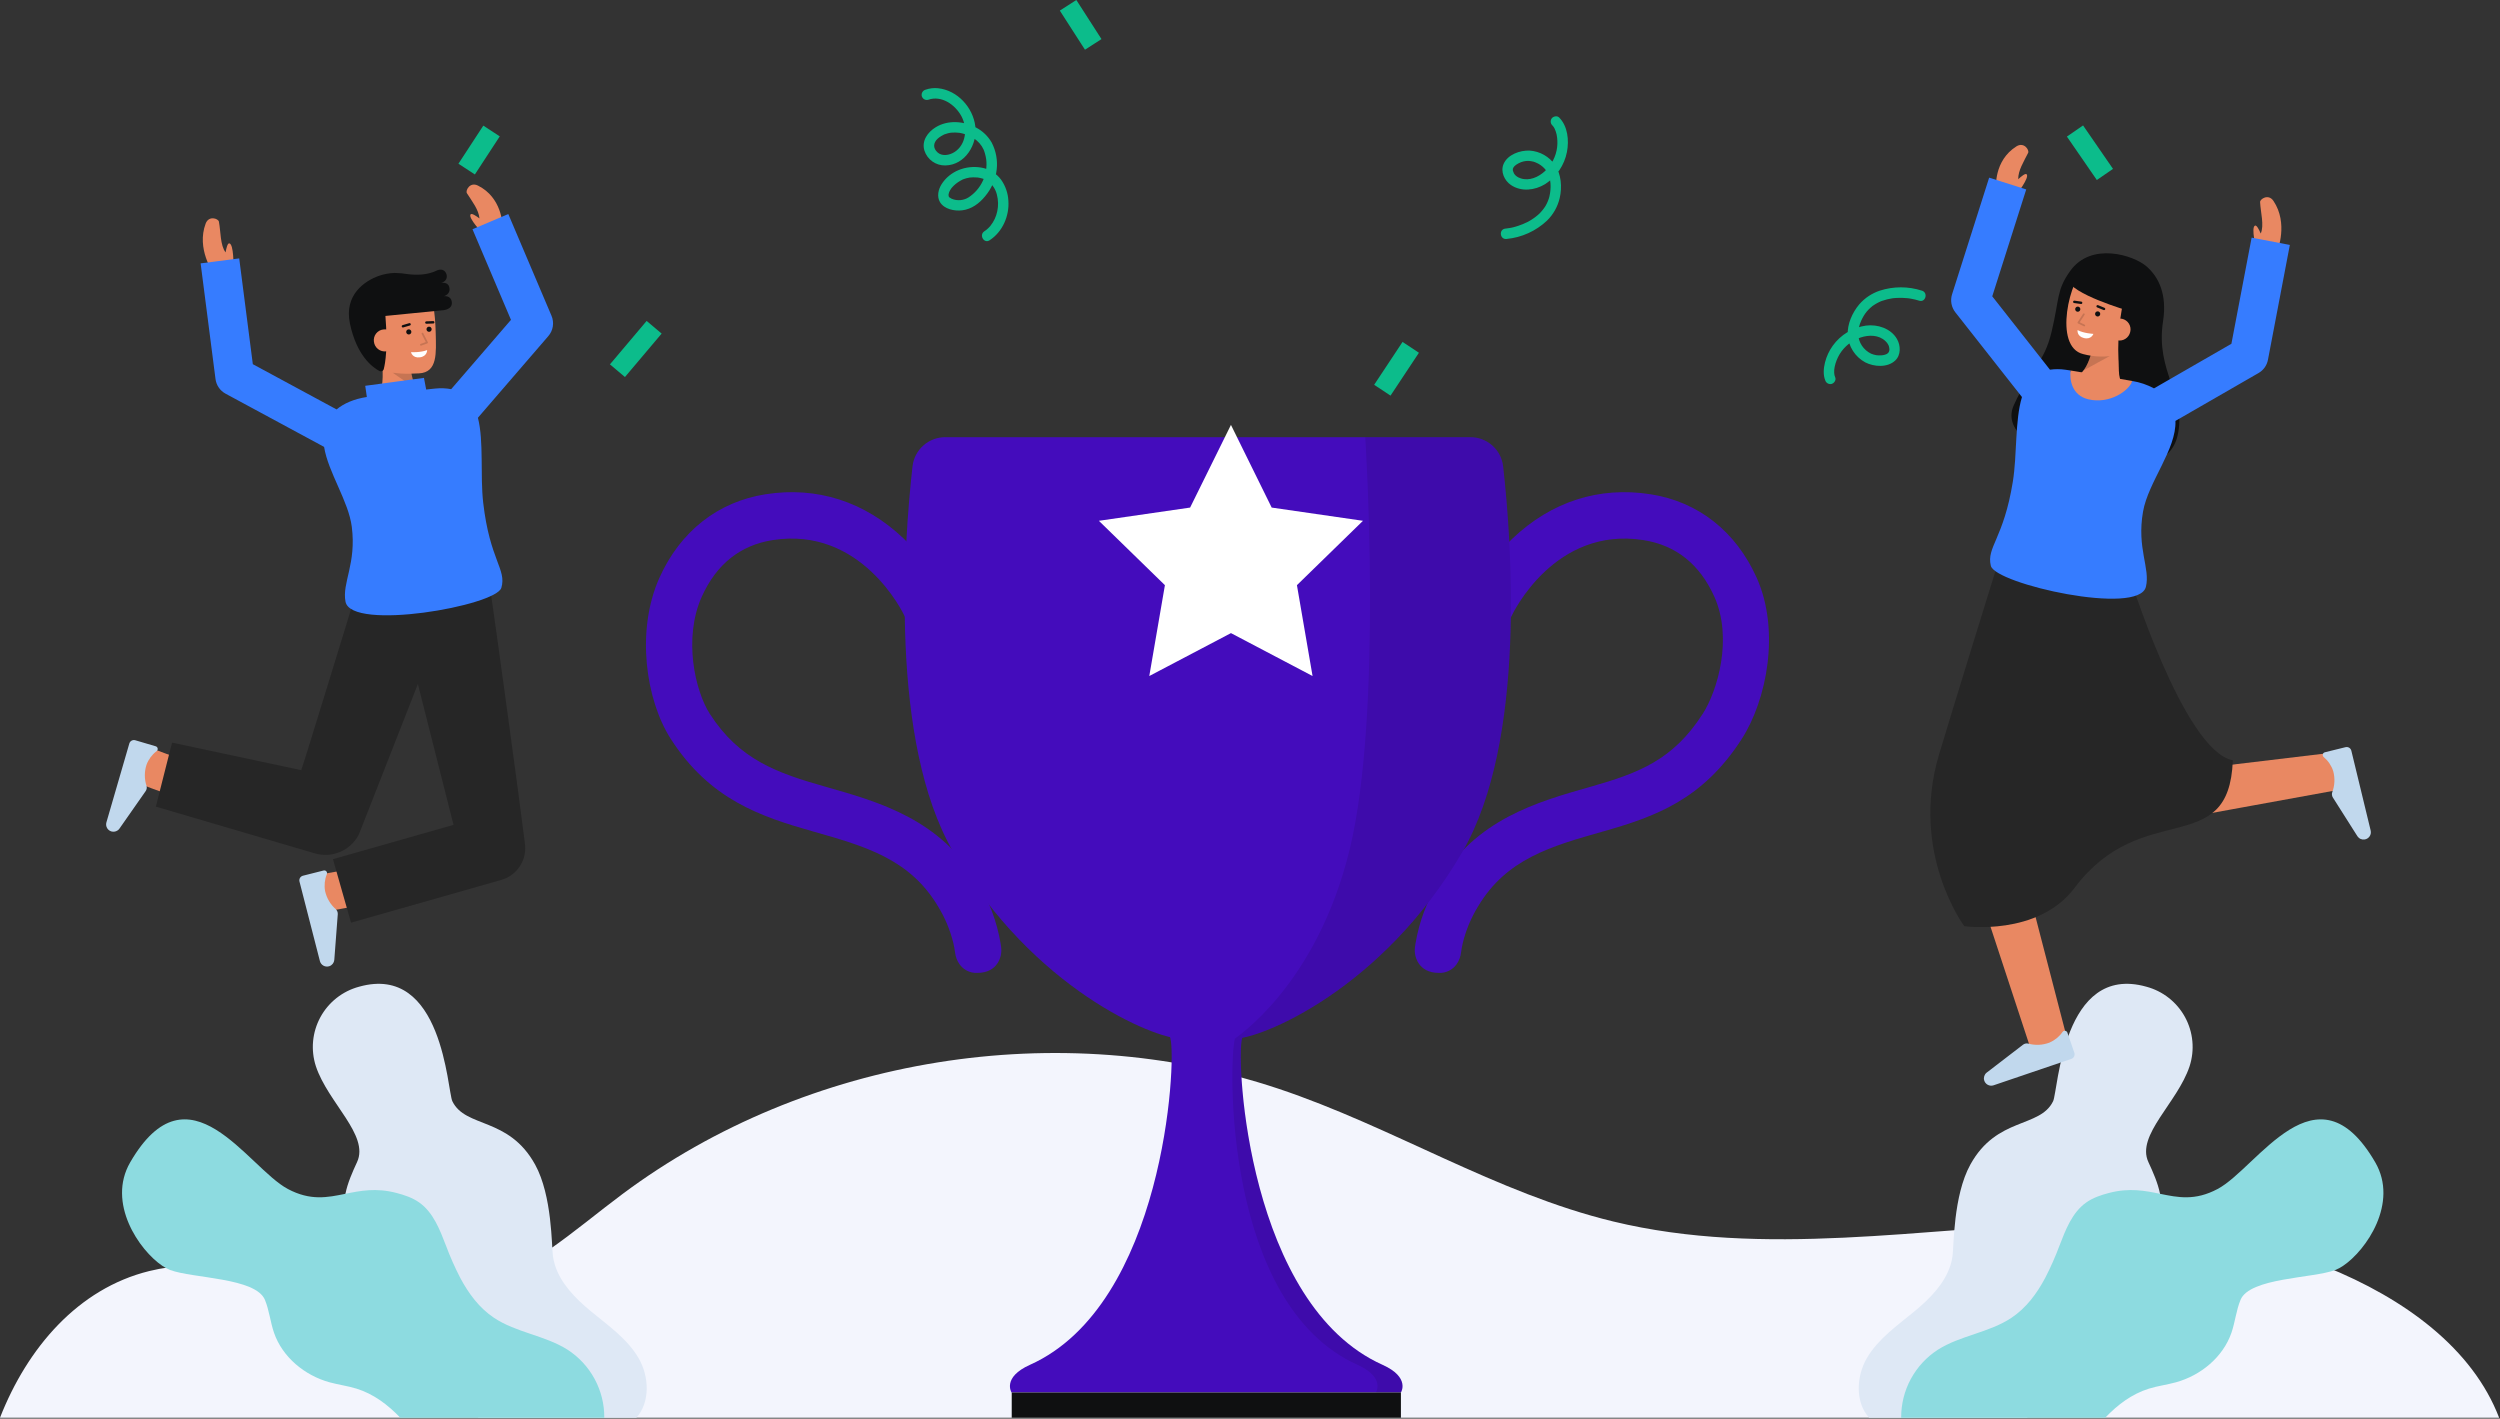 <svg width="1401" height="795" viewBox="0 0 1401 795" fill="none" xmlns="http://www.w3.org/2000/svg">
<rect x="0" y="0" width="1401" height="795" fill="#333333" stroke="none"/>
<g clip-path="url(#clip0_314_586)">
<path d="M1400.5 794.484H0C15.346 755.35 43.685 722.152 83.635 712.3C142.075 697.912 203.921 737.471 262.235 722.6C295.363 714.158 321.444 689.555 348.849 669.125C452.24 592.04 593.925 569.257 716.268 610.058C780.218 631.375 838.493 668.652 904.004 684.506C988.714 705.006 1077.3 688.006 1164.41 685.206C1249.25 682.474 1370.81 717.044 1400.5 794.484Z" fill="#F3F5FD"/>
<path d="M1227.05 597.509C1220.29 617.967 1196.99 636.147 1203.94 651.192C1206.59 656.911 1209.25 662.892 1210.48 669.002C1211.27 672.645 1211.4 676.401 1210.87 680.091C1208.36 696.023 1193.45 706.605 1179.58 714.846C1178.73 715.352 1177.86 715.869 1177 716.386C1163.86 724.257 1150.1 733.32 1145.88 747.849C1143.54 755.92 1144.58 764.549 1143.61 772.897C1142.69 780.567 1140.08 787.939 1135.98 794.484H1047.44C1039.58 785.821 1040.24 771.261 1046.22 761.048C1052.62 750.117 1063.44 742.689 1073.2 734.607C1081.63 727.623 1089.85 719.214 1093.07 708.958C1093.58 707.335 1093.95 705.673 1094.19 703.989C1094.98 698.439 1094.55 670.089 1104.18 652.638C1119.05 625.691 1143.18 632.327 1150.56 617.123C1153.39 611.299 1155.82 539.732 1202.83 552.953C1207.41 554.179 1211.7 556.325 1215.42 559.26C1219.15 562.196 1222.24 565.86 1224.51 570.028C1226.77 574.197 1228.17 578.783 1228.6 583.508C1229.04 588.232 1228.51 592.996 1227.05 597.509Z" fill="#DEE8F5"/>
<path d="M1313.02 709.412C1311.67 710.341 1310.22 711.113 1308.7 711.712C1296.02 716.47 1260.74 715.943 1255.58 728.467C1253.16 734.354 1252.58 740.854 1250.5 746.878C1245.78 760.542 1233.33 770.786 1219.41 774.638C1214.4 776.02 1209.21 776.663 1204.25 778.204C1194.67 781.19 1186.73 787.193 1179.76 794.484H1065.42C1065.37 786.901 1067.23 779.429 1070.84 772.759C1074.45 766.09 1079.68 760.439 1086.05 756.332C1098.77 748.313 1114.83 746.815 1127.31 738.437C1135.54 732.909 1141.46 724.922 1146.15 716.091C1149.14 710.313 1151.78 704.362 1154.05 698.27C1157.55 689.207 1161.2 679.479 1169.13 673.87C1172.91 671.201 1177.38 669.702 1181.87 668.531C1193.32 665.531 1202.13 667.297 1210.48 669.006C1220.61 671.074 1230.06 673.047 1242.75 666.306C1265.27 654.341 1298.19 594.676 1331.09 651.366C1344.28 674.1 1326.08 700.676 1313.02 709.412Z" fill="#8DDBE0"/>
<path d="M177.014 597.509C183.767 617.967 207.074 636.147 200.114 651.192C197.466 656.911 194.807 662.892 193.583 669.002C192.789 672.645 192.657 676.401 193.193 680.091C195.704 696.023 210.613 706.605 224.476 714.846C225.331 715.352 226.196 715.869 227.061 716.386C240.197 724.257 253.955 733.32 258.176 747.849C260.518 755.92 259.484 764.549 260.455 772.897C261.375 780.567 263.98 787.939 268.083 794.484H356.616C364.476 785.821 363.822 771.261 357.839 761.048C351.439 750.117 340.62 742.689 330.861 734.607C322.43 727.623 314.211 719.214 310.993 708.958C310.482 707.335 310.105 705.673 309.865 703.989C309.084 698.439 309.506 670.089 299.884 652.638C285 625.691 260.873 632.327 253.5 617.123C250.672 611.299 248.235 539.732 201.231 552.953C196.648 554.179 192.362 556.325 188.634 559.26C184.907 562.196 181.816 565.86 179.55 570.028C177.285 574.197 175.891 578.783 175.455 583.508C175.019 588.232 175.55 592.996 177.014 597.509Z" fill="#DEE8F5"/>
<path d="M91.035 709.412C92.385 710.341 93.836 711.112 95.361 711.712C108.043 716.47 143.315 715.943 148.474 728.467C150.901 734.354 151.481 740.854 153.56 746.878C158.276 760.542 170.726 770.786 184.653 774.638C189.665 776.02 194.853 776.663 199.815 778.204C209.395 781.19 217.329 787.193 224.303 794.484H338.643C338.694 786.901 336.829 779.429 333.221 772.759C329.613 766.09 324.38 760.439 318.006 756.332C305.292 748.313 289.233 746.815 276.752 738.437C268.522 732.909 262.603 724.922 257.908 716.091C254.922 710.314 252.284 704.363 250.008 698.27C246.516 689.207 242.865 679.479 234.931 673.87C231.154 671.201 226.68 669.702 222.196 668.531C210.738 665.531 201.928 667.297 193.582 669.006C183.45 671.07 174 673.043 161.3 666.3C138.784 654.335 105.865 594.67 72.968 651.36C59.783 674.1 77.984 700.676 91.035 709.412Z" fill="#8DDBE0"/>
<path d="M1077.08 162.893C1069.39 160.396 1061.1 160.396 1053.41 162.893C1048.99 164.368 1045.04 166.998 1041.97 170.511C1038.06 175.146 1035.17 181.564 1035.46 187.711C1035.66 190.891 1036.67 193.968 1038.39 196.653C1040.1 199.339 1042.47 201.544 1045.27 203.064C1050.23 205.608 1057.7 206.136 1062.05 202.064C1065.36 198.964 1065.19 193.639 1063.05 189.944C1059.64 184.039 1052.18 181.638 1045.71 182.46C1042.02 182.989 1038.47 184.255 1035.27 186.183C1032.08 188.11 1029.31 190.66 1027.12 193.68C1025.06 196.538 1023.56 199.766 1022.71 203.189C1021.93 206.366 1021.61 210.01 1022.85 213.116C1023.08 213.849 1023.58 214.468 1024.24 214.846C1024.91 215.225 1025.7 215.335 1026.44 215.153C1027.83 214.772 1029.07 213.036 1028.48 211.566C1028.12 210.738 1027.91 209.851 1027.88 208.949C1027.82 207.835 1027.91 206.72 1028.14 205.628C1028.66 203.105 1029.6 200.689 1030.93 198.483C1033.61 194.087 1037.77 190.78 1042.65 189.148C1047.33 187.585 1052.85 187.6 1056.6 191.142C1057.3 191.77 1057.87 192.528 1058.28 193.372C1058.33 193.467 1058.5 193.894 1058.3 193.391C1058.39 193.619 1058.47 193.852 1058.54 194.091C1058.59 194.239 1058.63 194.391 1058.66 194.539C1058.71 194.739 1058.78 195.675 1058.73 194.822C1058.75 195.055 1058.95 196.43 1058.73 196.562C1058.66 196.601 1058.9 195.733 1058.77 196.243C1058.74 196.332 1058.74 196.426 1058.72 196.513C1058.66 196.761 1058.59 197.005 1058.51 197.244C1058.14 197.851 1057.57 198.32 1056.91 198.579C1057.34 198.379 1056.47 198.732 1056.47 198.73C1056.29 198.785 1056.11 198.83 1055.93 198.874C1055.39 199.014 1054.85 199.099 1054.29 199.126C1053.34 199.193 1052.39 199.167 1051.45 199.051C1050.43 198.871 1049.45 198.576 1048.5 198.171C1046.44 197.166 1044.68 195.626 1043.41 193.711C1042.14 191.796 1041.41 189.575 1041.28 187.281C1041.34 184.671 1041.93 182.101 1043.01 179.726C1043.44 178.762 1043.94 177.827 1044.48 176.926C1044.97 176.121 1045.51 175.354 1046.1 174.631C1046.71 173.913 1047.36 173.234 1048.05 172.599C1048.39 172.29 1048.73 171.991 1049.09 171.704C1049.78 171.142 1048.64 172.017 1049.36 171.498C1049.58 171.34 1049.8 171.185 1050.02 171.034C1050.79 170.512 1051.59 170.037 1052.42 169.612C1052.85 169.391 1053.28 169.184 1053.72 168.987C1053.81 168.945 1054.24 168.775 1053.74 168.974C1054.03 168.86 1054.31 168.75 1054.59 168.645C1056.5 167.965 1058.47 167.472 1060.46 167.174C1061.3 167.041 1059.86 167.229 1060.7 167.145C1060.95 167.12 1061.2 167.089 1061.45 167.065C1061.95 167.018 1062.45 166.981 1062.95 166.955C1063.94 166.903 1064.92 166.89 1065.91 166.917C1066.86 166.941 1067.81 167 1068.76 167.093C1068.96 167.114 1070.37 167.293 1069.57 167.177C1070.01 167.24 1070.45 167.306 1070.88 167.382C1072.46 167.65 1074.01 168.027 1075.53 168.51C1079.11 169.655 1080.65 164.026 1077.08 162.886L1077.08 162.893Z" fill="#0CBC8B"/>
<path d="M520.156 55.921C527.596 53.247 535.356 58.654 538.856 65.275C542.301 71.801 541.498 81.123 534.756 85.298C531.891 87.072 527.879 87.667 525.38 85.39C522.774 83.015 522.933 80.056 525.509 77.681C526.112 77.14 526.769 76.663 527.47 76.257C527.878 76.011 528.295 75.778 528.721 75.564C528.877 75.486 529.035 75.411 529.193 75.337C529.625 75.137 528.564 75.564 529.348 75.272C529.978 75.034 530.622 74.834 531.276 74.672C531.586 74.597 531.899 74.531 532.214 74.472C532.396 74.438 532.578 74.408 532.76 74.379C532.16 74.474 533.05 74.352 533.095 74.348C534.577 74.212 536.069 74.236 537.545 74.422C538.039 74.484 537.151 74.358 537.645 74.44C537.839 74.473 538.034 74.505 538.227 74.54C538.567 74.603 538.906 74.674 539.243 74.753C540.067 74.946 540.879 75.184 541.677 75.466C541.904 75.546 542.59 75.809 542.586 75.807C542.343 75.707 542.794 75.901 542.786 75.898C542.968 75.981 543.15 76.066 543.33 76.154C544.096 76.525 544.839 76.942 545.556 77.401C546.784 78.177 547.896 79.125 548.856 80.215C549.8 81.274 550.582 82.467 551.178 83.755C551.296 83.992 551.396 84.238 551.478 84.49C551.656 84.982 551.813 85.483 551.957 85.99C552.276 87.076 552.515 88.185 552.672 89.306C553.182 93.429 552.524 97.613 550.774 101.381C549.024 105.15 546.252 108.351 542.772 110.622C541.384 111.49 539.809 112.014 538.178 112.152C536.547 112.29 534.906 112.037 533.392 111.414C532.973 111.212 532.57 110.978 532.186 110.714C531.726 110.406 532.402 110.93 532.137 110.683C532.068 110.619 531.997 110.557 531.931 110.489C531.844 110.398 531.766 110.303 531.683 110.211C532.443 111.051 531.771 110.367 531.818 110.346C531.752 110.241 531.693 110.132 531.64 110.02C531.803 110.273 531.767 110.526 531.691 110.104C531.672 110.004 531.508 109.155 531.561 109.633C531.61 110.082 531.572 109.349 531.569 109.204C531.566 109.059 531.589 108.92 531.593 108.777C531.593 108.888 531.446 109.41 531.581 108.893C531.671 108.55 531.736 108.207 531.846 107.868C531.902 107.697 532.2 107.016 531.969 107.508C532.122 107.181 532.289 106.862 532.469 106.55C532.662 106.218 532.869 105.897 533.095 105.584C533.118 105.551 533.42 105.16 533.195 105.449C533.326 105.284 533.464 105.124 533.603 104.967C534.81 103.612 536.221 102.452 537.785 101.531C538.266 101.241 538.755 100.962 539.256 100.709C539.425 100.623 540.21 100.289 539.57 100.541C540.184 100.298 540.812 100.092 541.45 99.923C542.741 99.537 544.083 99.353 545.43 99.38C546.191 99.368 546.952 99.397 547.71 99.465C547.966 99.47 548.221 99.504 548.47 99.565C548.931 99.65 549.39 99.745 549.845 99.865C551.362 100.211 552.792 100.866 554.045 101.789C556.355 103.658 557.981 106.238 558.671 109.128C559.454 112.139 559.525 115.291 558.88 118.335C558.278 121.345 556.959 124.166 555.035 126.558C554.059 127.743 552.911 128.774 551.629 129.617C548.497 131.66 551.417 136.717 554.573 134.654C561.799 129.939 565.673 121.096 565.103 112.573C564.898 108.249 563.443 104.078 560.916 100.564C558.189 96.972 554.173 94.58 549.716 93.891C541.306 92.512 532.316 95.863 527.659 103.245C525.816 106.165 524.902 110.158 526.785 113.291C529.175 117.266 534.947 118.391 539.198 117.867C544.427 117.226 548.732 114.067 552.008 110.056C555.646 105.776 557.927 100.51 558.562 94.929C559.133 89.735 558.144 84.489 555.722 79.86C553.685 76.321 550.686 73.433 547.074 71.529C540.162 67.814 531.22 67.099 524.363 71.313C519.877 74.07 516.363 78.932 518.046 84.403C518.844 86.865 520.415 89.004 522.526 90.501C524.637 91.998 527.175 92.774 529.762 92.713C540.862 92.525 547.855 80.913 546.562 70.713C545.217 60.133 536.562 50.655 525.786 49.457C523.36 49.188 520.904 49.473 518.604 50.29C517.869 50.512 517.248 51.009 516.868 51.677C516.489 52.345 516.381 53.133 516.567 53.878C516.779 54.62 517.273 55.249 517.944 55.63C518.615 56.011 519.409 56.114 520.155 55.915L520.156 55.921Z" fill="#0CBC8B"/>
<path d="M844.217 133.915C852.714 133.116 860.701 129.508 866.917 123.66C870.489 120.177 872.978 115.736 874.086 110.872C875.466 104.86 874.917 97.725 871.474 92.492C869.866 90.156 867.751 88.214 865.286 86.812C862.822 85.409 860.072 84.582 857.243 84.392C851.837 84.163 844.931 86.559 842.612 91.885C840.758 96.145 843.053 101.2 846.726 103.678C852.553 107.609 860.156 106.702 865.926 103.16C869.062 101.138 871.757 98.504 873.851 95.415C875.944 92.327 877.393 88.847 878.11 85.186C879.369 78.708 878.61 70.671 873.71 65.82C872.59 64.71 870.51 65.166 869.61 66.302C869.148 66.916 868.94 67.685 869.03 68.448C869.119 69.212 869.5 69.912 870.092 70.402C869.655 69.969 870.299 70.663 870.327 70.702C870.451 70.859 870.569 71.021 870.682 71.185C870.901 71.481 871.087 71.8 871.237 72.136C871.713 73.16 872.075 74.233 872.318 75.336C872.795 77.68 872.898 80.084 872.623 82.46C871.998 87.645 869.544 92.437 865.702 95.975C862.076 99.275 857.122 101.509 852.259 99.969C851.278 99.695 850.369 99.21 849.596 98.548C849.448 98.424 849.302 98.295 849.162 98.161C849.612 98.59 849.018 97.989 848.968 97.927C848.862 97.794 848.76 97.66 848.662 97.527C848.562 97.387 848.056 96.487 848.431 97.227C848.178 96.727 848.068 96.086 847.793 95.614C847.809 95.641 847.876 96.297 847.821 95.699C847.769 95.397 847.758 95.09 847.787 94.786C847.928 93.821 847.736 94.881 847.902 94.364C847.925 94.294 848.221 93.679 848.045 93.99C848.19 93.764 848.349 93.548 848.52 93.342C848.587 93.251 849.045 92.764 848.699 93.1C849.414 92.447 850.219 91.9 851.09 91.478C852.841 90.537 854.814 90.087 856.8 90.178C856.388 90.163 857.026 90.205 857.119 90.216C857.372 90.245 857.625 90.267 857.877 90.304C858.385 90.375 858.889 90.475 859.386 90.604C859.042 90.513 859.536 90.651 859.566 90.66C859.866 90.76 860.166 90.86 860.454 90.981C861 91.201 861.534 91.449 862.054 91.724C863.934 92.745 865.549 94.192 866.769 95.95C869.392 99.95 869.333 105.561 868.315 109.994C868.192 110.531 868.115 110.794 868.032 111.069C867.879 111.549 867.71 112.023 867.526 112.491C867.164 113.401 866.745 114.286 866.269 115.142C865.814 115.964 866.569 114.692 866.069 115.483C865.967 115.644 865.864 115.804 865.759 115.963C865.497 116.357 865.223 116.743 864.938 117.121C864.317 117.942 863.644 118.723 862.925 119.46C862.795 119.593 862.664 119.725 862.531 119.854C862.967 119.428 862.271 120.087 862.182 120.166C861.804 120.504 861.417 120.832 861.021 121.149C860.164 121.835 859.27 122.474 858.344 123.064C857.924 123.333 857.495 123.584 857.067 123.839C856.942 123.914 856.417 124.206 856.929 123.925C856.694 124.054 856.456 124.178 856.217 124.301C855.277 124.782 854.318 125.223 853.34 125.623C851.611 126.322 849.838 126.907 848.032 127.373C847.874 127.415 847.343 127.532 847.977 127.389C847.755 127.439 847.533 127.489 847.31 127.537C846.88 127.629 846.447 127.712 846.01 127.788C845.21 127.928 844.405 128.038 843.595 128.117C839.851 128.488 840.468 134.289 844.204 133.917L844.217 133.915Z" fill="#0CBC8B"/>
<path d="M603.181 -0.004L593.928 5.945L608.018 27.859L617.27 21.91L603.181 -0.004Z" fill="#0CBC8B"/>
<path d="M785.992 191.612L770.079 215.637L779.25 221.711L795.163 197.686L785.992 191.612Z" fill="#0CBC8B"/>
<path d="M270.854 70.401L256.909 91.749L266.119 97.765L280.064 76.417L270.854 70.401Z" fill="#0CBC8B"/>
<path d="M1145.33 289.866L1134.65 292.503L1141.48 320.155L1152.16 317.518L1145.33 289.866Z" fill="#0CBC8B"/>
<path d="M1167.35 70.293L1158.29 76.535L1175.07 100.883L1184.13 94.641L1167.35 70.293Z" fill="#0CBC8B"/>
<path d="M362.378 179.845L341.813 204.193L350.217 211.291L370.782 186.943L362.378 179.845Z" fill="#0CBC8B"/>
<path d="M531.213 355.956L511.339 376.358L519.219 384.033L539.092 363.631L531.213 355.956Z" fill="#0CBC8B"/>
<path d="M1212.18 179.977C1214.46 165.282 1209.96 155.324 1202.79 149.177C1195.72 143.114 1171.94 135.296 1160.1 151.898C1152.38 162.731 1154.16 167.259 1149.75 185.758C1145.33 204.257 1138.48 205.276 1128.55 227.037C1120.75 244.106 1148.66 257.788 1174.13 260.626C1199.6 263.464 1216.48 260.168 1220.28 244.256C1225.72 221.422 1207.73 208.774 1212.18 179.977Z" fill="#0F1011"/>
<path d="M1191.21 218.488C1191.21 218.488 1184.19 213.262 1189.09 192.712L1173.75 187.359C1173.75 187.359 1172.66 206.291 1163.76 210.989L1191.21 218.488Z" fill="#E98862"/>
<g opacity="0.15">
<path d="M1167.6 207.584L1182.26 199.563L1171.97 197.874C1171.13 201.355 1169.65 204.648 1167.6 207.584Z" fill="black"/>
</g>
<path d="M1199.29 186.017C1197.23 192.164 1192.87 197.617 1186.98 198.798C1180.54 200.275 1173.84 200.155 1167.45 198.446C1150.38 194.374 1159.84 155.591 1169.22 149.217C1178.6 142.843 1201.94 151.376 1202.91 164.596C1203.41 171.433 1201.26 180.167 1199.29 186.017Z" fill="#E98862"/>
<path d="M1175.53 177.373C1176.33 177.373 1176.98 176.724 1176.98 175.924C1176.98 175.124 1176.33 174.475 1175.53 174.475C1174.73 174.475 1174.08 175.124 1174.08 175.924C1174.08 176.724 1174.73 177.373 1175.53 177.373Z" fill="#0F1011"/>
<path d="M1164.38 174.711C1165.18 174.711 1165.82 174.062 1165.82 173.262C1165.82 172.462 1165.18 171.813 1164.38 171.813C1163.57 171.813 1162.93 172.462 1162.93 173.262C1162.93 174.062 1163.57 174.711 1164.38 174.711Z" fill="#0F1011"/>
<path d="M1166.27 170.372C1166.23 170.372 1166.2 170.37 1166.17 170.365L1162.37 169.83C1162.28 169.82 1162.19 169.793 1162.11 169.748C1162.03 169.704 1161.96 169.644 1161.9 169.572C1161.85 169.5 1161.81 169.417 1161.78 169.329C1161.76 169.241 1161.75 169.149 1161.76 169.058C1161.78 168.968 1161.81 168.881 1161.86 168.802C1161.9 168.724 1161.96 168.656 1162.04 168.602C1162.11 168.548 1162.2 168.51 1162.29 168.489C1162.37 168.469 1162.47 168.466 1162.56 168.482L1166.36 169.017C1166.53 169.042 1166.68 169.13 1166.79 169.263C1166.9 169.397 1166.95 169.567 1166.94 169.738C1166.93 169.91 1166.85 170.07 1166.73 170.188C1166.6 170.305 1166.43 170.371 1166.26 170.372H1166.27Z" fill="#0F1011"/>
<path d="M1179.12 173.811C1179.04 173.811 1178.95 173.794 1178.87 173.76L1175.27 172.286C1175.18 172.254 1175.1 172.205 1175.04 172.142C1174.97 172.079 1174.92 172.004 1174.88 171.921C1174.85 171.837 1174.83 171.747 1174.83 171.657C1174.83 171.566 1174.84 171.476 1174.88 171.391C1174.91 171.307 1174.96 171.231 1175.03 171.167C1175.09 171.103 1175.17 171.052 1175.25 171.018C1175.34 170.984 1175.43 170.967 1175.52 170.969C1175.61 170.97 1175.7 170.989 1175.78 171.026L1179.38 172.501C1179.53 172.56 1179.65 172.669 1179.73 172.808C1179.8 172.947 1179.82 173.108 1179.79 173.262C1179.76 173.417 1179.68 173.557 1179.56 173.657C1179.44 173.757 1179.28 173.812 1179.12 173.811Z" fill="#0F1011"/>
<path d="M1173.14 187.1C1173.14 187.1 1167.77 186.846 1164.26 184.982C1164.26 184.982 1163.75 188.469 1167.88 189.454C1172.01 190.439 1173.14 187.1 1173.14 187.1Z" fill="white"/>
<path d="M1190.17 167.871C1186.85 182.509 1186.18 197.626 1188.2 212.5C1188.2 212.5 1203.46 193.583 1208.01 176.57C1212.26 160.622 1201.78 149.211 1193.98 146.17C1164.35 134.596 1158.99 156.655 1158.99 156.655C1159.88 164.571 1192.67 174.131 1192.67 174.131" fill="#0F1011"/>
<path d="M1181.82 183.207C1181.62 183.995 1181.58 184.815 1181.7 185.619C1181.82 186.422 1182.1 187.194 1182.52 187.889C1182.94 188.584 1183.5 189.188 1184.16 189.667C1184.81 190.145 1185.56 190.489 1186.35 190.678C1187.14 190.866 1187.96 190.896 1188.76 190.765C1189.56 190.634 1190.33 190.346 1191.02 189.916C1191.71 189.486 1192.31 188.924 1192.78 188.261C1193.25 187.599 1193.59 186.85 1193.77 186.057C1193.97 185.272 1194.01 184.454 1193.89 183.653C1193.77 182.851 1193.49 182.082 1193.06 181.392C1192.64 180.701 1192.08 180.104 1191.42 179.634C1190.76 179.164 1190.01 178.832 1189.22 178.657C1184.91 177.851 1182.6 179.907 1181.82 183.207Z" fill="#E98862"/>
<g opacity="0.15">
<path d="M1168.03 182.9C1167.95 182.9 1167.88 182.883 1167.81 182.85L1164.53 181.262C1164.46 181.231 1164.41 181.187 1164.36 181.132C1164.32 181.078 1164.28 181.015 1164.26 180.946C1164.25 180.878 1164.24 180.807 1164.25 180.737C1164.26 180.667 1164.29 180.6 1164.33 180.541L1167.37 175.841C1167.44 175.73 1167.55 175.651 1167.68 175.623C1167.81 175.596 1167.95 175.62 1168.06 175.692C1168.17 175.764 1168.25 175.878 1168.28 176.007C1168.31 176.137 1168.28 176.273 1168.21 176.384L1165.48 180.609L1168.25 181.951C1168.35 182 1168.43 182.083 1168.48 182.185C1168.53 182.287 1168.54 182.402 1168.52 182.513C1168.49 182.623 1168.43 182.722 1168.34 182.792C1168.25 182.863 1168.15 182.901 1168.03 182.901L1168.03 182.9Z" fill="black"/>
</g>
<path d="M1312.79 442.232L1227.89 457.705C1225.37 458.164 1222.78 457.898 1220.41 456.938C1218.04 455.977 1215.99 454.363 1214.51 452.282L1213.87 451.382L1176.33 398.694L1209.83 379.355L1233.22 430.623L1309.69 421.465L1312.79 442.232Z" fill="#E98862"/>
<path d="M1328.52 465.419C1328.66 465.968 1328.67 466.538 1328.58 467.095C1328.48 467.651 1328.27 468.181 1327.95 468.652C1327.64 469.123 1327.24 469.524 1326.76 469.831C1326.29 470.139 1325.76 470.345 1325.2 470.437C1324.43 470.564 1323.64 470.469 1322.92 470.161C1322.2 469.853 1321.58 469.346 1321.14 468.7L1307.34 446.927C1307.07 446.505 1306.9 446.03 1306.84 445.536C1306.77 445.041 1306.81 444.539 1306.96 444.062C1308.42 440.241 1308.62 436.053 1307.52 432.113C1306.54 429.075 1304.72 426.375 1302.28 424.32C1302.04 424.144 1301.86 423.905 1301.76 423.631C1301.65 423.357 1301.63 423.059 1301.69 422.771C1301.75 422.484 1301.89 422.219 1302.09 422.008C1302.3 421.797 1302.55 421.648 1302.84 421.579L1314.44 418.718C1314.79 418.634 1315.14 418.618 1315.49 418.671C1315.84 418.724 1316.17 418.846 1316.48 419.029C1316.78 419.212 1317.04 419.453 1317.25 419.738C1317.46 420.022 1317.61 420.345 1317.69 420.688L1328.52 465.419Z" fill="#C1D8ED"/>
<path d="M1128.4 466.377L1159.17 585.015L1139.02 590.932L1100.77 474.607L1128.4 466.377Z" fill="#E98862"/>
<path d="M1117.21 608.2C1116.67 608.382 1116.11 608.452 1115.54 608.405C1114.98 608.358 1114.43 608.196 1113.94 607.927C1113.44 607.659 1113 607.29 1112.65 606.845C1112.3 606.4 1112.05 605.888 1111.91 605.341C1111.71 604.584 1111.74 603.786 1111.98 603.042C1112.22 602.298 1112.67 601.638 1113.28 601.141L1133.72 585.441C1134.12 585.139 1134.58 584.925 1135.06 584.816C1135.55 584.707 1136.06 584.704 1136.54 584.808C1140.48 585.92 1144.67 585.739 1148.49 584.292C1151.43 583.042 1153.96 580.992 1155.79 578.375C1155.94 578.125 1156.16 577.924 1156.42 577.796C1156.69 577.667 1156.98 577.617 1157.27 577.649C1157.57 577.682 1157.84 577.797 1158.07 577.981C1158.3 578.165 1158.47 578.41 1158.57 578.688L1162.46 589.988C1162.57 590.321 1162.62 590.674 1162.6 591.026C1162.57 591.378 1162.48 591.722 1162.33 592.039C1162.17 592.355 1161.96 592.638 1161.69 592.871C1161.43 593.103 1161.12 593.282 1160.78 593.395L1117.21 608.2Z" fill="#C1D8ED"/>
<path d="M1120.22 313.631C1120.22 313.631 1093.8 398.737 1086.58 423.031C1070.24 477.985 1100.77 519.016 1100.77 519.016C1100.77 519.016 1142.07 524.907 1162.61 497.544C1200.59 446.935 1249.2 482.158 1251.28 426.065C1223.63 420.848 1192.62 320.6 1192.62 320.6L1120.22 313.631Z" fill="#262626"/>
<path d="M209.1 226.724C209.1 226.724 216.621 222.249 213.861 201.303L229.672 197.558C229.672 197.558 228.808 216.502 237.172 222.091L209.1 226.724Z" fill="#E98862"/>
<g opacity="0.15">
<path d="M233.714 218.31L219.958 208.822L230.364 208.201C230.841 211.75 231.977 215.179 233.714 218.31Z" fill="black"/>
</g>
<path d="M204.408 193.594C205.827 199.92 209.608 205.794 215.336 207.575C222.136 209.692 227.095 209.614 234.799 209.235C245.311 208.717 244.424 197.771 244.175 186.708C243.925 175.601 242.457 163.747 238.112 160.086C229.439 152.779 205.339 158.864 203.012 171.914C201.811 178.663 203.057 187.572 204.408 193.594Z" fill="#E98862"/>
<path d="M248.8 165.987C248.8 165.987 253.058 164.814 251.667 160.579C250.746 157.77 247.129 158.579 247.129 158.579C247.129 158.579 250.552 157.779 250.403 154.762C250.31 152.862 248.692 149.715 244.378 151.772C239.317 154.185 233.41 154.198 228.892 153.665C226.329 153.235 223.738 152.998 221.14 152.957H221.127C218.147 153.051 215.199 153.594 212.381 154.568C204.489 157.359 192.72 165.138 196.099 181.294C199.87 199.325 208.74 205.855 212.599 207.894C212.827 208.017 213.081 208.086 213.34 208.097C213.599 208.107 213.858 208.058 214.095 207.954C214.333 207.85 214.544 207.694 214.712 207.496C214.88 207.298 215.001 207.065 215.066 206.814C215.966 203.356 217.376 194.696 215.991 177.051C240.554 174.631 247.62 173.916 247.62 173.916C247.62 173.916 253.427 173.847 253.22 169.616C253.013 165.385 248.8 165.987 248.8 165.987Z" fill="#0F1011"/>
<path d="M229.083 187.45C229.883 187.45 230.532 186.801 230.532 186.001C230.532 185.201 229.883 184.552 229.083 184.552C228.283 184.552 227.634 185.201 227.634 186.001C227.634 186.801 228.283 187.45 229.083 187.45Z" fill="#0F1011"/>
<path d="M240.454 185.952C241.254 185.952 241.903 185.303 241.903 184.503C241.903 183.703 241.254 183.054 240.454 183.054C239.654 183.054 239.005 183.703 239.005 184.503C239.005 185.303 239.654 185.952 240.454 185.952Z" fill="#0F1011"/>
<path d="M238.94 181.436C238.763 181.433 238.595 181.362 238.47 181.237C238.344 181.113 238.273 180.944 238.269 180.768C238.266 180.591 238.332 180.42 238.452 180.291C238.573 180.162 238.739 180.084 238.915 180.075L242.751 179.934C242.93 179.929 243.104 179.996 243.235 180.118C243.365 180.241 243.442 180.411 243.449 180.59C243.456 180.769 243.391 180.944 243.27 181.076C243.149 181.208 242.98 181.287 242.801 181.295L238.965 181.436H238.94Z" fill="#0F1011"/>
<path d="M225.8 183.533C225.636 183.533 225.479 183.473 225.355 183.366C225.232 183.259 225.151 183.11 225.128 182.949C225.105 182.787 225.141 182.622 225.229 182.484C225.317 182.347 225.452 182.245 225.609 182.199L229.345 181.099C229.517 181.053 229.7 181.076 229.855 181.163C230.011 181.25 230.126 181.395 230.175 181.566C230.225 181.737 230.206 181.92 230.123 182.077C230.039 182.234 229.897 182.352 229.727 182.406L225.992 183.501C225.93 183.521 225.865 183.532 225.8 183.533Z" fill="#0F1011"/>
<path d="M221.728 189.913C221.846 190.719 221.803 191.54 221.6 192.329C221.398 193.118 221.041 193.859 220.55 194.508C220.059 195.158 219.444 195.703 218.74 196.113C218.036 196.523 217.257 196.788 216.45 196.894C215.643 197 214.822 196.945 214.036 196.731C213.25 196.517 212.515 196.149 211.873 195.648C211.23 195.147 210.694 194.524 210.295 193.814C209.896 193.104 209.642 192.322 209.548 191.513C209.429 190.711 209.472 189.894 209.675 189.109C209.878 188.324 210.237 187.588 210.731 186.945C211.224 186.302 211.842 185.765 212.547 185.365C213.252 184.966 214.031 184.712 214.836 184.62C219.2 184.267 221.285 186.55 221.728 189.913Z" fill="#E98862"/>
<g opacity="0.15">
<path d="M235.878 193.712C235.761 193.711 235.648 193.67 235.558 193.594C235.469 193.518 235.409 193.414 235.389 193.299C235.369 193.183 235.389 193.065 235.448 192.963C235.506 192.862 235.598 192.784 235.708 192.743L238.608 191.694L236.324 187.21C236.291 187.151 236.27 187.087 236.262 187.02C236.255 186.953 236.261 186.885 236.281 186.82C236.3 186.756 236.332 186.696 236.376 186.644C236.419 186.592 236.472 186.55 236.532 186.519C236.592 186.488 236.658 186.47 236.725 186.466C236.792 186.461 236.86 186.47 236.924 186.492C236.987 186.514 237.046 186.549 237.096 186.594C237.146 186.64 237.186 186.695 237.214 186.756L239.756 191.745C239.789 191.808 239.807 191.878 239.811 191.949C239.815 192.02 239.803 192.091 239.777 192.157C239.751 192.224 239.711 192.284 239.66 192.333C239.609 192.383 239.548 192.421 239.481 192.445L236.05 193.686C235.995 193.705 235.936 193.714 235.878 193.712Z" fill="black"/>
</g>
<path d="M230.313 197.366C230.313 197.366 235.683 197.666 239.363 196.173C239.363 196.173 239.507 199.693 235.297 200.248C231.087 200.803 230.313 197.366 230.313 197.366Z" fill="white"/>
<path d="M270.929 131.243L281.555 126.015C281.555 126.015 281.38 110.695 267.809 103.988C263.309 101.765 260.718 106.81 261.651 108.274C264.735 113.113 268.251 117.495 268.699 122.405C266.909 121.049 264.352 119.342 263.731 120.125C262.1 122.185 270.929 131.243 270.929 131.243Z" fill="#E98862"/>
<path d="M94.685 445.193C94.074 445.041 92.214 444.576 74.685 437.913L82.147 418.284C89.576 421.107 98.517 424.433 100.007 424.884C99.912 424.855 99.832 424.836 99.77 424.82L94.685 445.193Z" fill="#E98862"/>
<path d="M59.629 460.854C59.472 461.396 59.428 461.965 59.5 462.525C59.573 463.085 59.76 463.625 60.05 464.109C60.341 464.593 60.728 465.013 61.187 465.341C61.647 465.669 62.169 465.899 62.722 466.016C63.488 466.178 64.284 466.119 65.017 465.844C65.75 465.569 66.389 465.091 66.859 464.465L81.628 443.339C81.912 442.929 82.105 442.462 82.192 441.971C82.28 441.48 82.26 440.976 82.135 440.493C80.849 436.61 80.843 432.418 82.118 428.532C83.236 425.542 85.172 422.926 87.705 420.984C87.948 420.819 88.138 420.588 88.254 420.319C88.371 420.05 88.409 419.753 88.363 419.463C88.317 419.174 88.19 418.903 87.996 418.683C87.802 418.463 87.55 418.302 87.268 418.22L75.8 414.837C75.462 414.737 75.107 414.705 74.757 414.743C74.406 414.781 74.066 414.887 73.757 415.056C73.448 415.226 73.175 415.454 72.954 415.729C72.734 416.004 72.569 416.32 72.471 416.659L59.629 460.854Z" fill="#C1D8ED"/>
<path d="M180.55 511.178L176.974 490.485C184.807 489.131 194.196 487.44 195.707 487.068C195.607 487.091 195.532 487.115 195.471 487.133L201.464 507.26C200.861 507.44 199.025 507.987 180.55 511.178Z" fill="#E98862"/>
<path d="M179.272 538.59C179.413 539.137 179.665 539.649 180.013 540.094C180.36 540.539 180.796 540.908 181.292 541.177C181.789 541.446 182.336 541.61 182.898 541.658C183.461 541.706 184.028 541.638 184.563 541.458C185.305 541.208 185.959 540.751 186.45 540.141C186.941 539.531 187.247 538.794 187.333 538.016L189.285 512.316C189.321 511.818 189.249 511.319 189.075 510.851C188.9 510.384 188.626 509.96 188.272 509.609C185.19 506.921 183.052 503.316 182.172 499.323C181.611 496.181 181.945 492.944 183.136 489.983C183.261 489.717 183.308 489.422 183.271 489.13C183.234 488.839 183.115 488.565 182.928 488.338C182.741 488.112 182.494 487.944 182.215 487.853C181.935 487.762 181.636 487.753 181.352 487.826L169.764 490.753C169.422 490.839 169.101 490.992 168.818 491.203C168.535 491.414 168.297 491.679 168.117 491.982C167.937 492.285 167.819 492.621 167.769 492.97C167.719 493.319 167.738 493.674 167.826 494.016L179.272 538.59Z" fill="#C1D8ED"/>
<path d="M294.211 473.127L294.111 472.281C291.482 450.429 276.84 343.903 275.111 332.643H199.4C199.4 332.643 169.94 428.928 168.8 431.596L96.421 416.164L87.337 452.032L176.447 478.239C181.176 479.628 186.243 479.311 190.764 477.345C195.284 475.379 198.97 471.888 201.178 467.481C201.178 467.481 233.529 384.84 234.178 383.318L254.15 462.256L186.588 481.485L196.717 517.072L280.925 493.105C285.154 491.899 288.814 489.225 291.249 485.564C293.684 481.902 294.734 477.493 294.211 473.127Z" fill="#262626"/>
<path d="M130.84 149.405L119.512 152.858C119.512 152.858 109.937 139.465 115.25 125.29C117.011 120.59 122.35 122.499 122.674 124.205C123.733 129.844 123.389 137.545 126.422 141.432C126.801 139.218 127.498 136.224 128.487 136.37C131.087 136.756 130.84 149.405 130.84 149.405Z" fill="#E98862"/>
<path d="M1129.7 109.457L1118.59 105.348C1118.59 105.348 1117.19 90.092 1130 82.026C1134.25 79.352 1137.35 84.104 1136.57 85.657C1134 90.786 1130.95 95.507 1131.01 100.437C1132.65 98.904 1135.02 96.943 1135.72 97.658C1137.55 99.539 1129.7 109.457 1129.7 109.457Z" fill="#E98862"/>
<path d="M1264.47 139.648L1276.29 140.377C1276.29 140.377 1282.49 125.127 1274.03 112.572C1271.23 108.412 1266.47 111.507 1266.56 113.241C1266.84 118.972 1268.96 126.382 1266.91 130.868C1266.03 128.802 1264.66 126.052 1263.73 126.424C1261.29 127.4 1264.47 139.648 1264.47 139.648Z" fill="#E98862"/>
<path d="M1283.23 137.258L1270.96 201.638C1270.67 203.18 1270.05 204.64 1269.14 205.918C1268.23 207.197 1267.05 208.264 1265.69 209.047L1219.12 235.878C1219.72 251.857 1203.85 270.087 1200.95 286.738C1197.35 307.438 1205.1 318.338 1202.57 328.838C1198.58 345.349 1118.15 327.298 1115.67 317.088C1113.11 306.579 1122.8 302.048 1127.98 269.999C1130.45 254.739 1129.1 235.669 1133.11 222.499L1095.75 174.999C1094.66 173.6 1093.92 171.954 1093.6 170.205C1093.28 168.455 1093.4 166.654 1093.93 164.959L1114.72 99.559L1135.5 106.159L1116.46 166.059L1148.8 207.179C1151.67 206.775 1154.59 206.782 1157.45 207.199C1158.07 207.279 1159.07 207.429 1160.36 207.629C1159.68 213.099 1193.23 218.919 1194.91 213.509C1199.18 214.205 1203.3 215.6 1207.1 217.639L1250.48 192.649L1261.81 133.179L1283.23 137.258Z" fill="#367CFF"/>
<path d="M774.728 764.827C699.628 731.117 692.521 595 696.039 582.068C697.339 577.285 695.051 576.045 691.655 576.376C687.122 575.849 678.712 580.108 675.973 581.576C673.234 580.106 664.824 575.847 660.291 576.376C656.891 576.045 654.607 577.285 655.907 582.068C659.425 595 652.314 731.117 577.218 764.827C561.439 771.91 566.874 780.344 566.874 780.344H785.074C785.074 780.344 790.507 771.91 774.728 764.827Z" fill="#440CBC"/>
<g opacity="0.09">
<path d="M785.068 780.351H771.068C771.068 780.351 776.507 771.911 760.727 764.831C685.627 731.121 688.517 595.002 692.037 582.072C693.057 578.312 691.858 576.742 689.638 576.402C690.305 576.321 690.979 576.314 691.648 576.382C695.048 576.052 697.337 577.292 696.037 582.072C692.517 595.002 699.627 731.121 774.727 764.831C790.511 771.908 785.068 780.351 785.068 780.351Z" fill="black"/>
</g>
<path d="M976.079 414.1C954.21 448.11 927.749 457.61 898.219 465.99C869.189 474.23 844.12 481.34 828.25 508.05C824.366 514.391 821.492 521.297 819.73 528.52V528.54C819.321 530.266 819.001 532.013 818.773 533.772C818.509 536.074 817.693 538.278 816.394 540.196C815.288 541.816 813.787 543.127 812.032 544.004C810.278 544.882 808.328 545.297 806.368 545.21C800.468 545.21 797.019 542.823 795.016 539.855C793.23 537.122 792.506 533.83 792.98 530.599C793.073 529.908 793.176 529.215 793.29 528.52C795.318 516.573 799.597 505.12 805.899 494.77C827.049 459.16 861.089 449.5 891.118 440.97C918.659 433.16 937.659 425.78 954.209 400.04C962.439 387.22 971.209 357.79 960.719 334.4C952.549 316.2 939.18 305.53 920.99 302.67C871.329 294.87 847.999 343.25 847.029 345.31C845.539 348.369 842.908 350.722 839.702 351.864C836.496 353.005 832.97 352.843 829.882 351.414C826.793 349.984 824.389 347.4 823.184 344.217C821.98 341.034 822.071 337.506 823.44 334.39C829.535 322.234 837.689 311.225 847.54 301.85C869.41 281.05 896.21 272.46 925.019 276.99C951.68 281.17 972.78 297.78 984.44 323.76C997.729 353.38 990.15 392.22 976.079 414.1Z" fill="#440CBC"/>
<path d="M375.914 414.1C397.784 448.11 426.244 457.61 455.774 465.99C484.804 474.23 509.875 481.34 525.745 508.05C529.628 514.391 532.502 521.297 534.264 528.52V528.54C534.674 530.266 534.993 532.013 535.221 533.772C535.485 536.074 536.301 538.278 537.599 540.196C538.706 541.816 540.207 543.127 541.961 544.004C543.716 544.882 545.665 545.297 547.625 545.21C553.525 545.21 556.973 542.823 558.977 539.855C560.764 537.122 561.488 533.829 561.013 530.599C560.92 529.908 560.817 529.215 560.704 528.52C558.676 516.573 554.397 505.12 548.094 494.77C526.944 459.16 492.904 449.5 462.874 440.97C435.334 433.16 414.334 425.78 397.784 400.04C389.554 387.22 382.784 357.79 393.274 334.4C401.444 316.2 414.814 305.53 433.004 302.67C482.664 294.87 505.994 343.25 506.964 345.31C508.455 348.369 511.086 350.722 514.292 351.864C517.498 353.005 521.024 352.843 524.112 351.414C527.201 349.984 529.605 347.4 530.81 344.217C532.014 341.034 531.923 337.506 530.555 334.39C524.459 322.234 516.305 311.225 506.454 301.85C484.584 281.05 457.784 272.46 428.974 276.99C402.314 281.17 381.214 297.78 369.554 323.76C356.267 353.38 361.844 392.22 375.914 414.1Z" fill="#440CBC"/>
<path d="M842.346 261.314C841.834 256.823 839.687 252.678 836.314 249.67C832.941 246.661 828.579 244.999 824.06 245H529.667C525.148 244.999 520.786 246.661 517.413 249.67C514.04 252.678 511.893 256.823 511.381 261.314C506.645 303.171 498.181 415.414 534.172 477.344C579 554.482 647.033 582.068 661.688 582.068H692.035C706.689 582.068 774.723 554.482 819.55 477.344C855.544 415.416 847.083 303.171 842.346 261.314Z" fill="#440CBC"/>
<g opacity="0.09">
<path d="M842.346 261.314C841.834 256.823 839.687 252.678 836.314 249.67C832.941 246.661 828.579 244.999 824.06 245H765.089C765.089 245 775.117 398.931 756.349 476.068C737.581 553.205 691.514 582.068 692.039 582.068C706.693 582.068 774.728 554.482 819.555 477.344C855.544 415.416 847.083 303.171 842.346 261.314Z" fill="black"/>
</g>
<path d="M785.073 780.344H566.969V832.464H785.073V780.344Z" fill="#0F1011"/>
<path d="M735.559 378.847L689.826 354.796L644.057 378.847L652.815 327.929L615.802 291.856L666.94 284.442L689.826 238.104L712.656 284.442L763.812 291.856L726.801 327.929L735.559 378.847Z" fill="white"/>
<path d="M309.067 176.961L284.845 119.942L264.777 128.467L286.346 179.242L252.846 218.09C249.995 217.559 247.082 217.433 244.196 217.718C243.576 217.768 242.576 217.878 241.276 218.018C240.555 218.099 239.721 218.196 238.828 218.3L237.595 211.761L204.674 216.2L205.583 222.476C198.53 223.529 192.676 226.057 188.622 229.442L141.684 204.09L134.051 144.805L112.425 147.59L120.772 212.419C120.993 214.134 121.62 215.773 122.599 217.199C123.578 218.624 124.883 219.797 126.405 220.619L181.619 250.436C183.93 264.777 195.303 280.799 197.144 295.217C199.804 316.057 191.574 326.597 193.624 337.197C196.864 353.866 278.024 339.477 280.964 329.397C283.994 318.997 274.524 314.046 270.794 281.787C269.017 266.437 271.232 247.443 267.821 234.108L307.288 188.343C308.618 186.801 309.49 184.918 309.804 182.906C310.118 180.894 309.863 178.835 309.067 176.961Z" fill="#367CFF"/>
<path d="M1194.91 213.508C1193.23 218.918 1182.2 226.658 1170.22 223.748C1161.24 221.578 1159.68 213.098 1160.36 207.628C1167.33 208.728 1182.94 211.418 1194.88 213.498C1194.89 213.497 1194.89 213.498 1194.9 213.5C1194.91 213.501 1194.91 213.504 1194.91 213.508Z" fill="#E98862"/>
</g>
<defs>
<clipPath id="clip0_314_586">
<rect width="1400.5" height="794.484" fill="white"/>
</clipPath>
</defs>
</svg>
